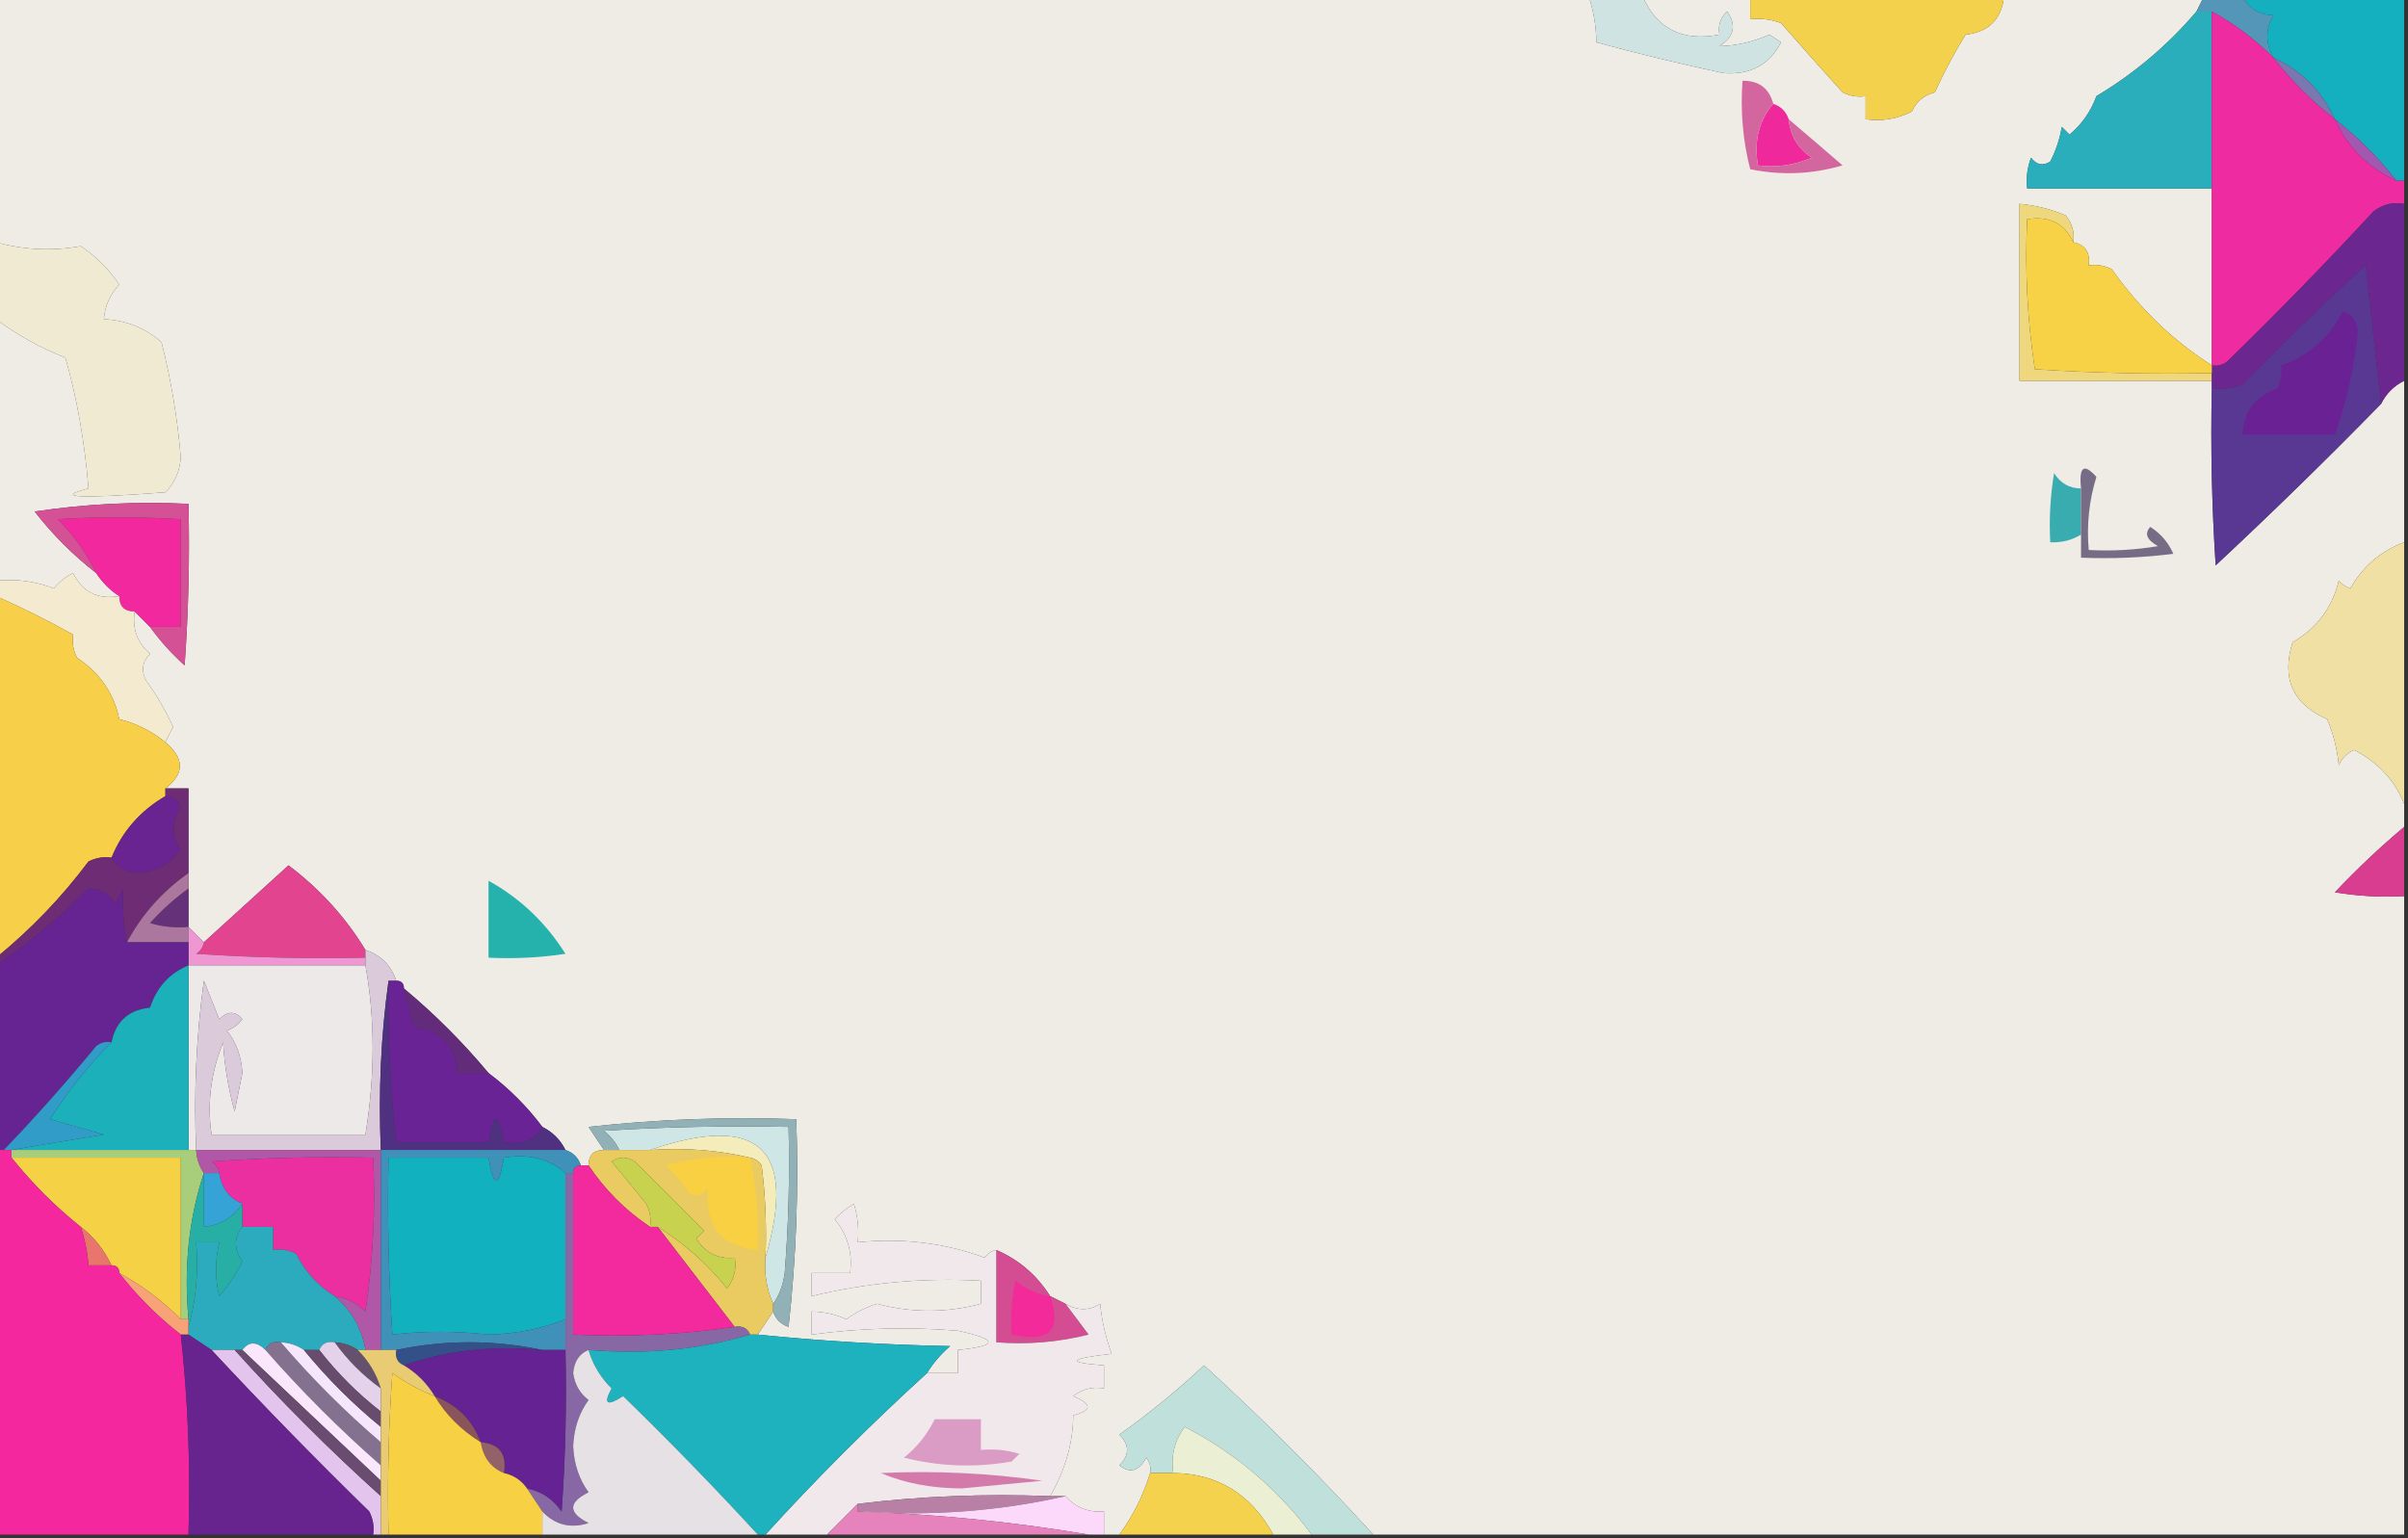 <?xml version="1.0" encoding="UTF-8"?>
<!DOCTYPE svg PUBLIC "-//W3C//DTD SVG 1.1//EN" "http://www.w3.org/Graphics/SVG/1.1/DTD/svg11.dtd">
<svg xmlns="http://www.w3.org/2000/svg" version="1.1" width="313px" height="200px" style="shape-rendering:geometricPrecision; text-rendering:geometricPrecision; image-rendering:optimizeQuality; fill-rule:evenodd; clip-rule:evenodd" xmlns:xlink="http://www.w3.org/1999/xlink">
<rect width="100%" height="100%" fill="#333333" stroke="none"/>
<g><path style="opacity:1" fill="#efece5" d="M -0.5,-0.5 C 68.5,-0.5 137.5,-0.5 206.5,-0.5C 207.15,1.435 207.483,3.435 207.5,5.5C 212.907,6.97 218.407,8.303 224,9.5C 227.482,9.774 229.982,8.441 231.5,5.5C 231,5.167 230.5,4.833 230,4.5C 227.842,5.451 225.675,5.951 223.5,6C 225.421,4.759 225.754,3.259 224.5,1.5C 223.614,2.325 223.281,3.325 223.5,4.5C 218.686,5.427 215.352,3.76 213.5,-0.5C 218.167,-0.5 222.833,-0.5 227.5,-0.5C 227.5,0.5 227.5,1.5 227.5,2.5C 228.873,2.343 230.207,2.51 231.5,3C 234.122,5.992 236.789,8.992 239.5,12C 240.448,12.483 241.448,12.649 242.5,12.5C 242.5,13.5 242.5,14.5 242.5,15.5C 244.604,15.799 246.604,15.466 248.5,14.5C 249.09,13.201 250.09,12.368 251.5,12C 252.714,9.326 254.047,6.826 255.5,4.5C 258.5,4.167 260.167,2.5 260.5,-0.5C 269.167,-0.5 277.833,-0.5 286.5,-0.5C 286.167,0.167 285.833,0.833 285.5,1.5C 281.795,5.861 277.461,9.527 272.5,12.5C 271.784,14.482 270.617,16.149 269,17.5C 268.667,17.167 268.333,16.833 268,16.5C 267.727,18.101 267.227,19.601 266.5,21C 265.551,21.617 264.718,21.451 264,20.5C 263.51,21.793 263.343,23.127 263.5,24.5C 271.5,24.5 279.5,24.5 287.5,24.5C 287.5,32.167 287.5,39.833 287.5,47.5C 282.439,44.276 278.106,40.109 274.5,35C 273.552,34.517 272.552,34.35 271.5,34.5C 271.715,32.821 271.048,31.821 269.5,31.5C 269.67,30.178 269.337,29.011 268.5,28C 266.564,27.187 264.564,26.687 262.5,26.5C 262.5,34.167 262.5,41.833 262.5,49.5C 270.833,49.5 279.167,49.5 287.5,49.5C 287.5,49.833 287.5,50.167 287.5,50.5C 287.334,58.174 287.5,65.841 288,73.5C 295.42,66.578 302.587,59.578 309.5,52.5C 310.167,51.167 311.167,50.167 312.5,49.5C 312.5,56.5 312.5,63.5 312.5,70.5C 309.458,71.642 307.125,73.642 305.5,76.5C 304.914,76.291 304.414,75.957 304,75.5C 303.156,79.013 301.156,81.68 298,83.5C 296.521,88.207 298.021,91.54 302.5,93.5C 303.308,95.423 303.808,97.423 304,99.5C 304.388,98.572 305.055,97.905 306,97.5C 309.112,99.107 311.279,101.44 312.5,104.5C 312.5,105.5 312.5,106.5 312.5,107.5C 309.369,110.129 306.369,112.962 303.5,116C 306.482,116.498 309.482,116.665 312.5,116.5C 312.5,144.167 312.5,171.833 312.5,199.5C 267.833,199.5 223.167,199.5 178.5,199.5C 171.521,191.854 164.188,184.521 156.5,177.5C 153.041,180.748 149.374,183.748 145.5,186.5C 146.833,187.833 146.833,189.167 145.5,190.5C 146.868,191.594 148.035,191.26 149,189.5C 149.464,190.094 149.631,190.761 149.5,191.5C 148.618,194.385 147.284,197.052 145.5,199.5C 144.833,199.5 144.167,199.5 143.5,199.5C 143.5,198.5 143.5,197.5 143.5,196.5C 141.446,196.635 139.779,195.968 138.5,194.5C 137.833,194.5 137.167,194.5 136.5,194.5C 138.482,191.081 139.482,187.581 139.5,184C 141.991,183.374 141.991,182.541 139.5,181.5C 140.689,180.571 142.022,180.238 143.5,180.5C 143.5,179.5 143.5,178.5 143.5,177.5C 138.532,177.134 138.866,176.634 144.5,176C 143.736,173.931 143.236,171.764 143,169.5C 141.586,170.413 140.086,170.413 138.5,169.5C 137.833,169.167 137.167,168.833 136.5,168.5C 134.761,165.757 132.427,163.757 129.5,162.5C 128.883,162.611 128.383,162.944 128,163.5C 122.803,161.58 117.303,160.913 111.5,161.5C 111.66,159.801 111.494,158.134 111,156.5C 110.075,157.047 109.242,157.713 108.5,158.5C 110.173,160.523 110.84,162.856 110.5,165.5C 108.833,165.5 107.167,165.5 105.5,165.5C 105.5,166.5 105.5,167.5 105.5,168.5C 112.702,166.757 120.035,166.091 127.5,166.5C 127.5,167.5 127.5,168.5 127.5,169.5C 122.999,170.691 118.499,170.691 114,169.5C 112.553,169.945 111.22,170.612 110,171.5C 108.56,170.852 107.06,170.519 105.5,170.5C 105.5,171.5 105.5,172.5 105.5,173.5C 111.816,172.642 118.15,172.476 124.5,173C 129.797,174.134 129.797,174.968 124.5,175.5C 124.5,176.5 124.5,177.5 124.5,178.5C 123.167,178.5 121.833,178.5 120.5,178.5C 121.29,177.206 122.29,176.039 123.5,175C 114.99,174.829 106.657,174.329 98.5,173.5C 99.167,172.5 99.833,171.5 100.5,170.5C 100.811,171.478 101.478,172.145 102.5,172.5C 103.498,163.525 103.832,154.525 103.5,145.5C 94.475,145.168 85.475,145.502 76.5,146.5C 77.192,147.518 77.859,148.518 78.5,149.5C 77.167,149.5 76.5,150.167 76.5,151.5C 76.167,151.5 75.833,151.5 75.5,151.5C 75.167,150.5 74.5,149.833 73.5,149.5C 72.833,148.167 71.833,147.167 70.5,146.5C 68.5,143.833 66.167,141.5 63.5,139.5C 60.167,135.5 56.5,131.833 52.5,128.5C 52.5,127.833 52.167,127.5 51.5,127.5C 50.833,125.5 49.5,124.167 47.5,123.5C 44.921,119.25 41.588,115.583 37.5,112.5C 33.807,115.863 30.14,119.196 26.5,122.5C 25.833,121.833 25.167,121.167 24.5,120.5C 24.5,118.833 24.5,117.167 24.5,115.5C 24.5,114.833 24.5,114.167 24.5,113.5C 24.5,109.833 24.5,106.167 24.5,102.5C 23.5,102.5 22.5,102.5 21.5,102.5C 24.003,100.61 24.003,98.61 21.5,96.5C 21.804,95.85 22.137,95.183 22.5,94.5C 21.533,92.37 20.366,90.37 19,88.5C 18.316,87.216 18.483,86.049 19.5,85C 17.845,83.556 17.178,81.722 17.5,79.5C 18.167,80.167 18.833,80.833 19.5,81.5C 20.793,83.296 22.293,84.963 24,86.5C 24.5,79.508 24.666,72.508 24.5,65.5C 17.8,65.17 11.133,65.503 4.5,66.5C 6.854,69.521 9.521,72.188 12.5,74.5C 13.306,75.728 14.306,76.728 15.5,77.5C 12.722,77.978 10.722,76.978 9.5,74.5C 8.522,74.977 7.689,75.643 7,76.5C 4.619,75.565 2.119,75.232 -0.5,75.5C -0.5,64.167 -0.5,52.833 -0.5,41.5C 2.234,43.55 5.234,45.216 8.5,46.5C 10.019,51.834 11.019,57.5 11.5,63.5C 6.88,64.694 10.213,64.861 21.5,64C 22.684,62.82 23.351,61.32 23.5,59.5C 23.074,54.42 22.241,49.42 21,44.5C 18.874,42.623 16.374,41.623 13.5,41.5C 13.626,39.8 14.293,38.3 15.5,37C 14.161,34.995 12.495,33.328 10.5,32C 6.818,32.664 3.152,32.497 -0.5,31.5C -0.5,20.833 -0.5,10.167 -0.5,-0.5 Z"/></g>
<g><path style="opacity:1" fill="#5496b8" d="M 286.5,-0.5 C 288.167,-0.5 289.833,-0.5 291.5,-0.5C 292.23,1.045 293.563,1.878 295.5,2C 294.464,3.776 294.464,5.609 295.5,7.5C 293.098,5.091 290.431,3.091 287.5,1.5C 286.833,1.5 286.167,1.5 285.5,1.5C 285.833,0.833 286.167,0.167 286.5,-0.5 Z"/></g>
<g><path style="opacity:1" fill="#15b0bf" d="M 291.5,-0.5 C 298.5,-0.5 305.5,-0.5 312.5,-0.5C 312.5,7.5 312.5,15.5 312.5,23.5C 312.167,23.5 311.833,23.5 311.5,23.5C 309.118,20.452 306.452,17.785 303.5,15.5C 301.812,11.812 299.145,9.145 295.5,7.5C 294.464,5.609 294.464,3.776 295.5,2C 293.563,1.878 292.23,1.045 291.5,-0.5 Z"/></g>
<g><path style="opacity:1" fill="#cfe3e2" d="M 206.5,-0.5 C 208.833,-0.5 211.167,-0.5 213.5,-0.5C 215.352,3.76 218.686,5.427 223.5,4.5C 223.281,3.325 223.614,2.325 224.5,1.5C 225.754,3.259 225.421,4.759 223.5,6C 225.675,5.951 227.842,5.451 230,4.5C 230.5,4.833 231,5.167 231.5,5.5C 229.982,8.441 227.482,9.774 224,9.5C 218.407,8.303 212.907,6.97 207.5,5.5C 207.483,3.435 207.15,1.435 206.5,-0.5 Z"/></g>
<g><path style="opacity:1" fill="#f4d14c" d="M 227.5,-0.5 C 238.5,-0.5 249.5,-0.5 260.5,-0.5C 260.167,2.5 258.5,4.167 255.5,4.5C 254.047,6.826 252.714,9.326 251.5,12C 250.09,12.368 249.09,13.201 248.5,14.5C 246.604,15.466 244.604,15.799 242.5,15.5C 242.5,14.5 242.5,13.5 242.5,12.5C 241.448,12.649 240.448,12.483 239.5,12C 236.789,8.992 234.122,5.992 231.5,3C 230.207,2.51 228.873,2.343 227.5,2.5C 227.5,1.5 227.5,0.5 227.5,-0.5 Z"/></g>
<g><path style="opacity:1" fill="#7a77b1" d="M 295.5,7.5 C 299.145,9.145 301.812,11.812 303.5,15.5C 300.575,13.242 297.909,10.575 295.5,7.5 Z"/></g>
<g><path style="opacity:1" fill="#2baebc" d="M 285.5,1.5 C 286.167,1.5 286.833,1.5 287.5,1.5C 287.5,9.167 287.5,16.833 287.5,24.5C 279.5,24.5 271.5,24.5 263.5,24.5C 263.343,23.127 263.51,21.793 264,20.5C 264.718,21.451 265.551,21.617 266.5,21C 267.227,19.601 267.727,18.101 268,16.5C 268.333,16.833 268.667,17.167 269,17.5C 270.617,16.149 271.784,14.482 272.5,12.5C 277.461,9.527 281.795,5.861 285.5,1.5 Z"/></g>
<g><path style="opacity:1" fill="#a258b1" d="M 303.5,15.5 C 306.452,17.785 309.118,20.452 311.5,23.5C 307.789,21.789 305.122,19.122 303.5,15.5 Z"/></g>
<g><path style="opacity:1" fill="#ef289b" d="M 230.5,13.5 C 231.5,13.833 232.167,14.5 232.5,15.5C 232.703,17.638 233.703,19.305 235.5,20.5C 233.257,21.474 230.924,21.808 228.5,21.5C 227.964,18.302 228.631,15.635 230.5,13.5 Z"/></g>
<g><path style="opacity:1" fill="#d3669f" d="M 230.5,13.5 C 228.631,15.635 227.964,18.302 228.5,21.5C 230.924,21.808 233.257,21.474 235.5,20.5C 233.703,19.305 232.703,17.638 232.5,15.5C 234.769,17.425 237.103,19.425 239.5,21.5C 235.541,22.66 231.541,22.826 227.5,22C 226.54,18.27 226.207,14.437 226.5,10.5C 228.619,10.468 229.952,11.468 230.5,13.5 Z"/></g>
<g><path style="opacity:1" fill="#ee2ba1" d="M 287.5,1.5 C 290.431,3.091 293.098,5.091 295.5,7.5C 297.909,10.575 300.575,13.242 303.5,15.5C 305.122,19.122 307.789,21.789 311.5,23.5C 311.833,23.5 312.167,23.5 312.5,23.5C 312.5,24.5 312.5,25.5 312.5,26.5C 311.022,26.238 309.689,26.571 308.5,27.5C 302.403,34.099 296.07,40.599 289.5,47C 288.906,47.464 288.239,47.631 287.5,47.5C 287.5,39.833 287.5,32.167 287.5,24.5C 287.5,16.833 287.5,9.167 287.5,1.5 Z"/></g>
<g><path style="opacity:1" fill="#efd77e" d="M 269.5,31.5 C 268.358,29.028 266.358,28.028 263.5,28.5C 263.189,35.09 263.522,41.59 264.5,48C 272.159,48.5 279.826,48.666 287.5,48.5C 287.5,48.833 287.5,49.167 287.5,49.5C 279.167,49.5 270.833,49.5 262.5,49.5C 262.5,41.833 262.5,34.167 262.5,26.5C 264.564,26.687 266.564,27.187 268.5,28C 269.337,29.011 269.67,30.178 269.5,31.5 Z"/></g>
<g><path style="opacity:1" fill="#6b268f" d="M 312.5,26.5 C 312.5,34.167 312.5,41.833 312.5,49.5C 311.167,50.167 310.167,51.167 309.5,52.5C 308.833,46.654 308.167,40.654 307.5,34.5C 302.041,39.458 296.708,44.624 291.5,50C 290.207,50.49 288.873,50.657 287.5,50.5C 287.5,50.167 287.5,49.833 287.5,49.5C 287.5,49.167 287.5,48.833 287.5,48.5C 287.5,48.167 287.5,47.833 287.5,47.5C 288.239,47.631 288.906,47.464 289.5,47C 296.07,40.599 302.403,34.099 308.5,27.5C 309.689,26.571 311.022,26.238 312.5,26.5 Z"/></g>
<g><path style="opacity:1" fill="#f8d246" d="M 269.5,31.5 C 271.048,31.821 271.715,32.821 271.5,34.5C 272.552,34.35 273.552,34.517 274.5,35C 278.106,40.109 282.439,44.276 287.5,47.5C 287.5,47.833 287.5,48.167 287.5,48.5C 279.826,48.666 272.159,48.5 264.5,48C 263.522,41.59 263.189,35.09 263.5,28.5C 266.358,28.028 268.358,29.028 269.5,31.5 Z"/></g>
<g><path style="opacity:1" fill="#f1ead3" d="M -0.5,31.5 C 3.152,32.497 6.818,32.664 10.5,32C 12.495,33.328 14.161,34.995 15.5,37C 14.293,38.3 13.626,39.8 13.5,41.5C 16.374,41.623 18.874,42.623 21,44.5C 22.241,49.42 23.074,54.42 23.5,59.5C 23.351,61.32 22.684,62.82 21.5,64C 10.213,64.861 6.88,64.694 11.5,63.5C 11.019,57.5 10.019,51.834 8.5,46.5C 5.234,45.216 2.234,43.55 -0.5,41.5C -0.5,38.167 -0.5,34.833 -0.5,31.5 Z"/></g>
<g><path style="opacity:1" fill="#593894" d="M 309.5,52.5 C 302.587,59.578 295.42,66.578 288,73.5C 287.5,65.841 287.334,58.174 287.5,50.5C 288.873,50.657 290.207,50.49 291.5,50C 296.708,44.624 302.041,39.458 307.5,34.5C 308.167,40.654 308.833,46.654 309.5,52.5 Z"/></g>
<g><path style="opacity:1" fill="#692194" d="M 304.5,40.5 C 305.649,40.791 306.316,41.624 306.5,43C 306.04,47.668 305.04,52.168 303.5,56.5C 299.5,56.5 295.5,56.5 291.5,56.5C 291.626,53.532 293.126,51.532 296,50.5C 296.483,49.552 296.649,48.552 296.5,47.5C 300.07,46.267 302.737,43.934 304.5,40.5 Z"/></g>
<g><path style="opacity:1" fill="#39acb0" d="M 270.5,63.5 C 270.5,65.5 270.5,67.5 270.5,69.5C 269.292,70.234 267.959,70.567 266.5,70.5C 266.335,67.482 266.502,64.482 267,61.5C 267.816,62.823 268.983,63.489 270.5,63.5 Z"/></g>
<g><path style="opacity:1" fill="#776c86" d="M 270.5,69.5 C 270.5,67.5 270.5,65.5 270.5,63.5C 270.202,60.664 270.869,60.164 272.5,62C 271.549,65.057 271.216,68.223 271.5,71.5C 274.518,71.665 277.518,71.498 280.5,71C 279.04,70.189 278.707,69.355 279.5,68.5C 280.845,69.347 281.845,70.513 282.5,72C 278.514,72.499 274.514,72.665 270.5,72.5C 270.5,71.5 270.5,70.5 270.5,69.5 Z"/></g>
<g><path style="opacity:1" fill="#f2289e" d="M 19.5,81.5 C 18.833,80.833 18.167,80.167 17.5,79.5C 16.167,79.5 15.5,78.833 15.5,77.5C 14.306,76.728 13.306,75.728 12.5,74.5C 11.272,71.925 9.605,69.592 7.5,67.5C 12.752,67.182 18.085,67.182 23.5,67.5C 23.5,72.167 23.5,76.833 23.5,81.5C 22.167,81.5 20.833,81.5 19.5,81.5 Z"/></g>
<g><path style="opacity:1" fill="#d45195" d="M 19.5,81.5 C 20.833,81.5 22.167,81.5 23.5,81.5C 23.5,76.833 23.5,72.167 23.5,67.5C 18.085,67.182 12.752,67.182 7.5,67.5C 9.605,69.592 11.272,71.925 12.5,74.5C 9.521,72.188 6.854,69.521 4.5,66.5C 11.133,65.503 17.8,65.17 24.5,65.5C 24.666,72.508 24.5,79.508 24,86.5C 22.293,84.963 20.793,83.296 19.5,81.5 Z"/></g>
<g><path style="opacity:1" fill="#f0e0a3" d="M 312.5,70.5 C 312.5,81.833 312.5,93.167 312.5,104.5C 311.279,101.44 309.112,99.107 306,97.5C 305.055,97.905 304.388,98.572 304,99.5C 303.808,97.423 303.308,95.423 302.5,93.5C 298.021,91.54 296.521,88.207 298,83.5C 301.156,81.68 303.156,79.013 304,75.5C 304.414,75.957 304.914,76.291 305.5,76.5C 307.125,73.642 309.458,71.642 312.5,70.5 Z"/></g>
<g><path style="opacity:1" fill="#f3ead0" d="M 15.5,77.5 C 15.5,78.833 16.167,79.5 17.5,79.5C 17.178,81.722 17.845,83.556 19.5,85C 18.483,86.049 18.316,87.216 19,88.5C 20.366,90.37 21.533,92.37 22.5,94.5C 22.137,95.183 21.804,95.85 21.5,96.5C 19.715,95.044 17.715,94.044 15.5,93.5C 14.839,90.187 13.006,87.52 10,85.5C 9.517,84.552 9.351,83.552 9.5,82.5C 6.315,80.722 2.982,79.056 -0.5,77.5C -0.5,76.833 -0.5,76.167 -0.5,75.5C 2.119,75.232 4.619,75.565 7,76.5C 7.689,75.643 8.522,74.977 9.5,74.5C 10.722,76.978 12.722,77.978 15.5,77.5 Z"/></g>
<g><path style="opacity:1" fill="#f7cf48" d="M -0.5,77.5 C 2.982,79.056 6.315,80.722 9.5,82.5C 9.351,83.552 9.517,84.552 10,85.5C 13.006,87.52 14.839,90.187 15.5,93.5C 17.715,94.044 19.715,95.044 21.5,96.5C 24.003,98.61 24.003,100.61 21.5,102.5C 21.5,102.833 21.5,103.167 21.5,103.5C 18.224,105.415 15.89,108.082 14.5,111.5C 13.448,111.351 12.448,111.517 11.5,112C 8.025,116.642 4.025,120.809 -0.5,124.5C -0.5,108.833 -0.5,93.167 -0.5,77.5 Z"/></g>
<g><path style="opacity:1" fill="#6a2492" d="M 21.5,103.5 C 22.497,103.47 23.164,103.97 23.5,105C 22.264,106.856 22.264,108.689 23.5,110.5C 22.134,112.322 20.3,113.322 18,113.5C 16.319,113.392 15.152,112.725 14.5,111.5C 15.89,108.082 18.224,105.415 21.5,103.5 Z"/></g>
<g><path style="opacity:1" fill="#6e2c74" d="M 21.5,103.5 C 21.5,103.167 21.5,102.833 21.5,102.5C 22.5,102.5 23.5,102.5 24.5,102.5C 24.5,106.167 24.5,109.833 24.5,113.5C 21.097,115.9 18.43,118.9 16.5,122.5C 16.062,120.362 15.895,118.028 16,115.5C 15.667,116.167 15.333,116.833 15,117.5C 14.196,116.196 13.029,115.529 11.5,115.5C 7.83,119.165 3.83,122.499 -0.5,125.5C -0.5,125.167 -0.5,124.833 -0.5,124.5C 4.025,120.809 8.025,116.642 11.5,112C 12.448,111.517 13.448,111.351 14.5,111.5C 15.152,112.725 16.319,113.392 18,113.5C 20.3,113.322 22.134,112.322 23.5,110.5C 22.264,108.689 22.264,106.856 23.5,105C 23.164,103.97 22.497,103.47 21.5,103.5 Z"/></g>
<g><path style="opacity:1" fill="#d93d8f" d="M 312.5,107.5 C 312.5,110.5 312.5,113.5 312.5,116.5C 309.482,116.665 306.482,116.498 303.5,116C 306.369,112.962 309.369,110.129 312.5,107.5 Z"/></g>
<g><path style="opacity:1" fill="#653178" d="M 24.5,115.5 C 24.5,117.167 24.5,118.833 24.5,120.5C 22.801,120.66 21.134,120.494 19.5,120C 21.038,118.293 22.704,116.793 24.5,115.5 Z"/></g>
<g><path style="opacity:1" fill="#ac779f" d="M 24.5,113.5 C 24.5,114.167 24.5,114.833 24.5,115.5C 22.704,116.793 21.038,118.293 19.5,120C 21.134,120.494 22.801,120.66 24.5,120.5C 24.5,121.167 24.5,121.833 24.5,122.5C 21.833,122.5 19.167,122.5 16.5,122.5C 18.43,118.9 21.097,115.9 24.5,113.5 Z"/></g>
<g><path style="opacity:1" fill="#e2448f" d="M 47.5,123.5 C 47.5,123.833 47.5,124.167 47.5,124.5C 40.159,124.666 32.826,124.5 25.5,124C 26.056,123.617 26.389,123.117 26.5,122.5C 30.14,119.196 33.807,115.863 37.5,112.5C 41.588,115.583 44.921,119.25 47.5,123.5 Z"/></g>
<g><path style="opacity:1" fill="#26b2ac" d="M 63.5,114.5 C 67.601,116.765 70.934,119.932 73.5,124C 70.183,124.498 66.85,124.665 63.5,124.5C 63.5,121.167 63.5,117.833 63.5,114.5 Z"/></g>
<g><path style="opacity:1" fill="#ee97d2" d="M 24.5,120.5 C 25.167,121.167 25.833,121.833 26.5,122.5C 26.389,123.117 26.056,123.617 25.5,124C 32.826,124.5 40.159,124.666 47.5,124.5C 47.5,124.833 47.5,125.167 47.5,125.5C 39.833,125.5 32.167,125.5 24.5,125.5C 24.5,124.5 24.5,123.5 24.5,122.5C 24.5,121.833 24.5,121.167 24.5,120.5 Z"/></g>
<g><path style="opacity:1" fill="#ece9e8" d="M 24.5,125.5 C 32.167,125.5 39.833,125.5 47.5,125.5C 48.757,132.428 48.757,139.761 47.5,147.5C 40.822,147.494 34.155,147.494 27.5,147.5C 26.905,143.48 27.405,139.48 29,135.5C 29.179,138.553 29.679,141.553 30.5,144.5C 30.833,142.833 31.167,141.167 31.5,139.5C 31.387,137.359 30.72,135.525 29.5,134C 30.308,133.692 30.975,133.192 31.5,132.5C 30.609,131.41 29.609,131.41 28.5,132.5C 27.833,130.833 27.167,129.167 26.5,127.5C 25.503,134.803 25.169,142.137 25.5,149.5C 25.167,149.5 24.833,149.5 24.5,149.5C 24.5,141.5 24.5,133.5 24.5,125.5 Z"/></g>
<g><path style="opacity:1" fill="#662493" d="M 16.5,122.5 C 19.167,122.5 21.833,122.5 24.5,122.5C 24.5,123.5 24.5,124.5 24.5,125.5C 22.032,126.52 20.365,128.354 19.5,131C 16.713,131.288 15.047,132.788 14.5,135.5C 13.761,135.369 13.094,135.536 12.5,136C 8.612,140.714 4.612,145.214 0.5,149.5C 0.167,149.5 -0.167,149.5 -0.5,149.5C -0.5,141.5 -0.5,133.5 -0.5,125.5C 3.83,122.499 7.83,119.165 11.5,115.5C 13.029,115.529 14.196,116.196 15,117.5C 15.333,116.833 15.667,116.167 16,115.5C 15.895,118.028 16.062,120.362 16.5,122.5 Z"/></g>
<g><path style="opacity:1" fill="#622c7a" d="M 52.5,128.5 C 56.5,131.833 60.167,135.5 63.5,139.5C 62.167,139.5 60.833,139.5 59.5,139.5C 59.269,136.1 57.436,134.1 54,133.5C 53.392,131.846 52.892,130.179 52.5,128.5 Z"/></g>
<g><path style="opacity:1" fill="#1cb0ba" d="M 24.5,125.5 C 24.5,133.5 24.5,141.5 24.5,149.5C 16.833,149.5 9.167,149.5 1.5,149.5C 5.353,148.834 9.353,148.167 13.5,147.5C 11.167,146.833 8.833,146.167 6.5,145.5C 8.81,141.859 11.477,138.526 14.5,135.5C 15.047,132.788 16.713,131.288 19.5,131C 20.365,128.354 22.032,126.52 24.5,125.5 Z"/></g>
<g><path style="opacity:1" fill="#dacada" d="M 47.5,123.5 C 49.5,124.167 50.833,125.5 51.5,127.5C 51.167,127.5 50.833,127.5 50.5,127.5C 49.508,134.648 49.175,141.981 49.5,149.5C 41.5,149.5 33.5,149.5 25.5,149.5C 25.169,142.137 25.503,134.803 26.5,127.5C 27.167,129.167 27.833,130.833 28.5,132.5C 29.609,131.41 30.609,131.41 31.5,132.5C 30.975,133.192 30.308,133.692 29.5,134C 30.72,135.525 31.387,137.359 31.5,139.5C 31.167,141.167 30.833,142.833 30.5,144.5C 29.679,141.553 29.179,138.553 29,135.5C 27.405,139.48 26.905,143.48 27.5,147.5C 34.155,147.494 40.822,147.494 47.5,147.5C 48.757,139.761 48.757,132.428 47.5,125.5C 47.5,125.167 47.5,124.833 47.5,124.5C 47.5,124.167 47.5,123.833 47.5,123.5 Z"/></g>
<g><path style="opacity:1" fill="#692395" d="M 50.5,127.5 C 50.833,127.5 51.167,127.5 51.5,127.5C 52.167,127.5 52.5,127.833 52.5,128.5C 52.892,130.179 53.392,131.846 54,133.5C 57.436,134.1 59.269,136.1 59.5,139.5C 60.833,139.5 62.167,139.5 63.5,139.5C 66.167,141.5 68.5,143.833 70.5,146.5C 69.448,148.256 67.781,148.923 65.5,148.5C 64.833,144.5 64.167,144.5 63.5,148.5C 59.5,148.5 55.5,148.5 51.5,148.5C 50.71,141.529 50.377,134.529 50.5,127.5 Z"/></g>
<g><path style="opacity:1" fill="#309cc7" d="M 14.5,135.5 C 11.477,138.526 8.81,141.859 6.5,145.5C 8.833,146.167 11.167,146.833 13.5,147.5C 9.353,148.167 5.353,148.834 1.5,149.5C 1.167,149.5 0.833,149.5 0.5,149.5C 4.612,145.214 8.612,140.714 12.5,136C 13.094,135.536 13.761,135.369 14.5,135.5 Z"/></g>
<g><path style="opacity:1" fill="#503080" d="M 50.5,127.5 C 50.377,134.529 50.71,141.529 51.5,148.5C 55.5,148.5 59.5,148.5 63.5,148.5C 64.167,144.5 64.833,144.5 65.5,148.5C 67.781,148.923 69.448,148.256 70.5,146.5C 71.833,147.167 72.833,148.167 73.5,149.5C 65.5,149.5 57.5,149.5 49.5,149.5C 49.175,141.981 49.508,134.648 50.5,127.5 Z"/></g>
<g><path style="opacity:1" fill="#f4edbb" d="M 84.5,149.5 C 98.647,144.65 103.647,149.317 99.5,163.5C 99.665,159.486 99.499,155.486 99,151.5C 98.617,150.944 98.117,150.611 97.5,150.5C 93.366,149.515 89.032,149.182 84.5,149.5 Z"/></g>
<g><path style="opacity:1" fill="#a9ce7b" d="M 1.5,150.5 C 1.5,150.167 1.5,149.833 1.5,149.5C 9.167,149.5 16.833,149.5 24.5,149.5C 24.833,149.5 25.167,149.5 25.5,149.5C 25.557,150.609 25.89,151.609 26.5,152.5C 24.544,158.412 23.877,164.745 24.5,171.5C 24.167,171.5 23.833,171.5 23.5,171.5C 23.5,164.5 23.5,157.5 23.5,150.5C 16.167,150.5 8.833,150.5 1.5,150.5 Z"/></g>
<g><path style="opacity:1" fill="#cfe6e6" d="M 100.5,169.5 C 99.659,167.621 99.325,165.621 99.5,163.5C 103.647,149.317 98.647,144.65 84.5,149.5C 83.167,149.5 81.833,149.5 80.5,149.5C 80.047,148.542 79.38,147.708 78.5,147C 86.493,146.5 94.493,146.334 102.5,146.5C 102.666,152.842 102.5,159.175 102,165.5C 101.79,167.058 101.29,168.391 100.5,169.5 Z"/></g>
<g><path style="opacity:1" fill="#e9cb62" d="M 78.5,149.5 C 79.167,149.5 79.833,149.5 80.5,149.5C 81.833,149.5 83.167,149.5 84.5,149.5C 89.032,149.182 93.366,149.515 97.5,150.5C 98.117,150.611 98.617,150.944 99,151.5C 99.499,155.486 99.665,159.486 99.5,163.5C 99.325,165.621 99.659,167.621 100.5,169.5C 100.5,169.833 100.5,170.167 100.5,170.5C 99.833,171.5 99.167,172.5 98.5,173.5C 98.167,173.5 97.833,173.5 97.5,173.5C 97.158,172.662 96.492,172.328 95.5,172.5C 92.191,168.185 88.857,163.852 85.5,159.5C 88.913,161.61 91.913,164.277 94.5,167.5C 95.429,166.311 95.762,164.978 95.5,163.5C 93.319,163.716 91.653,162.883 90.5,161C 90.833,160.667 91.167,160.333 91.5,160C 88.483,156.914 85.483,153.914 82.5,151C 81.5,150.333 80.5,150.333 79.5,151C 80.999,152.797 82.499,154.631 84,156.5C 84.483,157.448 84.65,158.448 84.5,159.5C 81.294,157.353 78.627,154.686 76.5,151.5C 76.5,150.167 77.167,149.5 78.5,149.5 Z"/></g>
<g><path style="opacity:1" fill="#f9d042" d="M 97.5,150.5 C 98.36,154.434 98.693,158.434 98.5,162.5C 93.768,162.076 91.601,159.41 92,154.5C 91.282,155.451 90.449,155.617 89.5,155C 88.687,153.686 87.687,152.519 86.5,151.5C 90.107,150.511 93.774,150.177 97.5,150.5 Z"/></g>
<g><path style="opacity:1" fill="#92b1b7" d="M 100.5,170.5 C 100.5,170.167 100.5,169.833 100.5,169.5C 101.29,168.391 101.79,167.058 102,165.5C 102.5,159.175 102.666,152.842 102.5,146.5C 94.493,146.334 86.493,146.5 78.5,147C 79.38,147.708 80.047,148.542 80.5,149.5C 79.833,149.5 79.167,149.5 78.5,149.5C 77.859,148.518 77.192,147.518 76.5,146.5C 85.475,145.502 94.475,145.168 103.5,145.5C 103.832,154.525 103.498,163.525 102.5,172.5C 101.478,172.145 100.811,171.478 100.5,170.5 Z"/></g>
<g><path style="opacity:1" fill="#eb2fa0" d="M 43.5,168.5 C 41.33,167.162 39.663,165.328 38.5,163C 37.552,162.517 36.552,162.351 35.5,162.5C 35.5,161.5 35.5,160.5 35.5,159.5C 34.167,159.5 32.833,159.5 31.5,159.5C 31.5,158.5 31.5,157.5 31.5,156.5C 29.771,155.764 28.771,154.43 28.5,152.5C 28.389,151.883 28.056,151.383 27.5,151C 34.492,150.5 41.492,150.334 48.5,150.5C 48.83,157.2 48.497,163.866 47.5,170.5C 46.378,169.37 45.044,168.703 43.5,168.5 Z"/></g>
<g><path style="opacity:1" fill="#f5d245" d="M 1.5,150.5 C 8.833,150.5 16.167,150.5 23.5,150.5C 23.5,157.5 23.5,164.5 23.5,171.5C 21.098,169.091 18.431,167.091 15.5,165.5C 15.5,164.833 15.167,164.5 14.5,164.5C 13.513,162.449 12.18,160.782 10.5,159.5C 7.215,156.882 4.215,153.882 1.5,150.5 Z"/></g>
<g><path style="opacity:1" fill="#36a3d6" d="M 26.5,152.5 C 27.167,152.5 27.833,152.5 28.5,152.5C 28.771,154.43 29.771,155.764 31.5,156.5C 30.33,158.279 28.664,159.279 26.5,159.5C 26.5,157.167 26.5,154.833 26.5,152.5 Z"/></g>
<g><path style="opacity:1" fill="#c9d24f" d="M 85.5,159.5 C 85.167,159.5 84.833,159.5 84.5,159.5C 84.65,158.448 84.483,157.448 84,156.5C 82.499,154.631 80.999,152.797 79.5,151C 80.5,150.333 81.5,150.333 82.5,151C 85.483,153.914 88.483,156.914 91.5,160C 91.167,160.333 90.833,160.667 90.5,161C 91.653,162.883 93.319,163.716 95.5,163.5C 95.762,164.978 95.429,166.311 94.5,167.5C 91.913,164.277 88.913,161.61 85.5,159.5 Z"/></g>
<g><path style="opacity:1" fill="#27afa5" d="M 26.5,152.5 C 26.5,154.833 26.5,157.167 26.5,159.5C 28.664,159.279 30.33,158.279 31.5,156.5C 31.5,157.5 31.5,158.5 31.5,159.5C 30.392,160.823 30.392,162.323 31.5,164C 30.711,165.626 29.711,167.126 28.5,168.5C 27.943,166.282 27.943,163.949 28.5,161.5C 27.5,161.5 26.5,161.5 25.5,161.5C 25.815,165.371 25.482,169.038 24.5,172.5C 24.5,172.167 24.5,171.833 24.5,171.5C 23.877,164.745 24.544,158.412 26.5,152.5 Z"/></g>
<g><path style="opacity:1" fill="#e9766c" d="M 10.5,159.5 C 12.18,160.782 13.513,162.449 14.5,164.5C 13.5,164.5 12.5,164.5 11.5,164.5C 11.371,162.784 11.038,161.117 10.5,159.5 Z"/></g>
<g><path style="opacity:1" fill="#8767a4" d="M 73.5,152.5 C 73.833,152.5 74.167,152.5 74.5,152.5C 74.5,159.5 74.5,166.5 74.5,173.5C 81.687,173.825 88.687,173.491 95.5,172.5C 96.492,172.328 97.158,172.662 97.5,173.5C 90.913,175.461 83.913,176.128 76.5,175.5C 75.306,175.97 74.64,176.97 74.5,178.5C 74.709,179.994 75.376,181.161 76.5,182C 75.267,183.698 74.6,185.698 74.5,188C 74.6,190.302 75.267,192.302 76.5,194C 73.833,195.333 73.833,196.667 76.5,198C 74.16,198.748 72.16,198.248 70.5,196.5C 69.833,195.5 69.167,194.5 68.5,193.5C 70.371,193.859 71.871,194.859 73,196.5C 73.5,189.508 73.666,182.508 73.5,175.5C 73.5,174.167 73.5,172.833 73.5,171.5C 73.5,165.167 73.5,158.833 73.5,152.5 Z"/></g>
<g><path style="opacity:1" fill="#f7a277" d="M 15.5,165.5 C 18.431,167.091 21.098,169.091 23.5,171.5C 23.833,171.5 24.167,171.5 24.5,171.5C 24.5,171.833 24.5,172.167 24.5,172.5C 24.5,172.833 24.5,173.167 24.5,173.5C 24.167,173.5 23.833,173.5 23.5,173.5C 20.5,171.167 17.833,168.5 15.5,165.5 Z"/></g>
<g><path style="opacity:1" fill="#2cabbe" d="M 31.5,159.5 C 32.833,159.5 34.167,159.5 35.5,159.5C 35.5,160.5 35.5,161.5 35.5,162.5C 36.552,162.351 37.552,162.517 38.5,163C 39.663,165.328 41.33,167.162 43.5,168.5C 45.705,170.363 47.039,172.697 47.5,175.5C 47.167,175.5 46.833,175.5 46.5,175.5C 45.609,174.89 44.609,174.557 43.5,174.5C 42.508,174.328 41.842,174.662 41.5,175.5C 40.833,175.5 40.167,175.5 39.5,175.5C 38.609,174.89 37.609,174.557 36.5,174.5C 35.508,174.328 34.842,174.662 34.5,175.5C 33.348,174.375 32.348,174.375 31.5,175.5C 31.167,175.5 30.833,175.5 30.5,175.5C 29.5,175.5 28.5,175.5 27.5,175.5C 26.5,174.833 25.5,174.167 24.5,173.5C 24.5,173.167 24.5,172.833 24.5,172.5C 25.482,169.038 25.815,165.371 25.5,161.5C 26.5,161.5 27.5,161.5 28.5,161.5C 27.943,163.949 27.943,166.282 28.5,168.5C 29.711,167.126 30.711,165.626 31.5,164C 30.392,162.323 30.392,160.823 31.5,159.5 Z"/></g>
<g><path style="opacity:1" fill="#b058a7" d="M 25.5,149.5 C 33.5,149.5 41.5,149.5 49.5,149.5C 49.5,158.167 49.5,166.833 49.5,175.5C 48.833,175.5 48.167,175.5 47.5,175.5C 47.039,172.697 45.705,170.363 43.5,168.5C 45.044,168.703 46.378,169.37 47.5,170.5C 48.497,163.866 48.83,157.2 48.5,150.5C 41.492,150.334 34.492,150.5 27.5,151C 28.056,151.383 28.389,151.883 28.5,152.5C 27.833,152.5 27.167,152.5 26.5,152.5C 25.89,151.609 25.557,150.609 25.5,149.5 Z"/></g>
<g><path style="opacity:1" fill="#11b1bf" d="M 73.5,152.5 C 73.5,158.833 73.5,165.167 73.5,171.5C 70.431,172.743 67.098,173.409 63.5,173.5C 59.212,173.023 55.045,173.023 51,173.5C 50.5,165.841 50.334,158.174 50.5,150.5C 54.833,150.5 59.167,150.5 63.5,150.5C 64.167,154.5 64.833,154.5 65.5,150.5C 68.698,149.964 71.365,150.631 73.5,152.5 Z"/></g>
<g><path style="opacity:1" fill="#f22a9d" d="M 75.5,151.5 C 75.833,151.5 76.167,151.5 76.5,151.5C 78.627,154.686 81.294,157.353 84.5,159.5C 84.833,159.5 85.167,159.5 85.5,159.5C 88.857,163.852 92.191,168.185 95.5,172.5C 88.687,173.491 81.687,173.825 74.5,173.5C 74.5,166.5 74.5,159.5 74.5,152.5C 74.5,151.833 74.833,151.5 75.5,151.5 Z"/></g>
<g><path style="opacity:1" fill="#d44c92" d="M 129.5,162.5 C 132.427,163.757 134.761,165.757 136.5,168.5C 137.167,168.833 137.833,169.167 138.5,169.5C 139.476,170.815 140.476,172.148 141.5,173.5C 137.555,174.491 133.555,174.824 129.5,174.5C 129.5,170.5 129.5,166.5 129.5,162.5 Z"/></g>
<g><path style="opacity:1" fill="#f32a99" d="M 136.5,168.5 C 138.081,172.923 136.415,174.59 131.5,173.5C 131.337,171.143 131.503,168.81 132,166.5C 133.33,167.582 134.83,168.249 136.5,168.5 Z"/></g>
<g><path style="opacity:1" fill="#f4279e" d="M -0.5,149.5 C -0.167,149.5 0.167,149.5 0.5,149.5C 0.833,149.5 1.167,149.5 1.5,149.5C 1.5,149.833 1.5,150.167 1.5,150.5C 4.215,153.882 7.215,156.882 10.5,159.5C 11.038,161.117 11.371,162.784 11.5,164.5C 12.5,164.5 13.5,164.5 14.5,164.5C 15.167,164.5 15.5,164.833 15.5,165.5C 17.833,168.5 20.5,171.167 23.5,173.5C 24.442,182.113 24.775,190.779 24.5,199.5C 16.167,199.5 7.833,199.5 -0.5,199.5C -0.5,182.833 -0.5,166.167 -0.5,149.5 Z"/></g>
<g><path style="opacity:1" fill="#3f91b9" d="M 49.5,149.5 C 57.5,149.5 65.5,149.5 73.5,149.5C 74.5,149.833 75.167,150.5 75.5,151.5C 74.833,151.5 74.5,151.833 74.5,152.5C 74.167,152.5 73.833,152.5 73.5,152.5C 71.365,150.631 68.698,149.964 65.5,150.5C 64.833,154.5 64.167,154.5 63.5,150.5C 59.167,150.5 54.833,150.5 50.5,150.5C 50.334,158.174 50.5,165.841 51,173.5C 55.045,173.023 59.212,173.023 63.5,173.5C 67.098,173.409 70.431,172.743 73.5,171.5C 73.5,172.833 73.5,174.167 73.5,175.5C 72.5,175.5 71.5,175.5 70.5,175.5C 64.167,174.167 57.833,174.167 51.5,175.5C 50.833,175.5 50.167,175.5 49.5,175.5C 49.5,166.833 49.5,158.167 49.5,149.5 Z"/></g>
<g><path style="opacity:1" fill="#847190" d="M 36.5,174.5 C 40.5,179.167 44.833,183.5 49.5,187.5C 49.5,188.5 49.5,189.5 49.5,190.5C 44.167,185.833 39.167,180.833 34.5,175.5C 34.842,174.662 35.508,174.328 36.5,174.5 Z"/></g>
<g><path style="opacity:1" fill="#65506d" d="M 43.5,174.5 C 44.609,174.557 45.609,174.89 46.5,175.5C 47.925,176.922 48.925,178.589 49.5,180.5C 47.167,178.833 45.167,176.833 43.5,174.5 Z"/></g>
<g><path style="opacity:1" fill="#345089" d="M 70.5,175.5 C 64.074,174.88 58.074,175.547 52.5,177.5C 51.662,177.158 51.328,176.492 51.5,175.5C 57.833,174.167 64.167,174.167 70.5,175.5 Z"/></g>
<g><path style="opacity:1" fill="#e4d2ea" d="M 43.5,174.5 C 45.167,176.833 47.167,178.833 49.5,180.5C 49.5,181.5 49.5,182.5 49.5,183.5C 46.5,181.167 43.833,178.5 41.5,175.5C 41.842,174.662 42.508,174.328 43.5,174.5 Z"/></g>
<g><path style="opacity:1" fill="#e2c4ec" d="M 27.5,175.5 C 28.5,175.5 29.5,175.5 30.5,175.5C 36.5,182.167 42.833,188.5 49.5,194.5C 49.5,196.167 49.5,197.833 49.5,199.5C 49.167,199.5 48.833,199.5 48.5,199.5C 48.65,198.448 48.483,197.448 48,196.5C 40.964,189.632 34.131,182.632 27.5,175.5 Z"/></g>
<g><path style="opacity:1" fill="#f6e6fc" d="M 36.5,174.5 C 37.609,174.557 38.609,174.89 39.5,175.5C 42.5,179.167 45.833,182.5 49.5,185.5C 49.5,186.167 49.5,186.833 49.5,187.5C 44.833,183.5 40.5,179.167 36.5,174.5 Z"/></g>
<g><path style="opacity:1" fill="#f0e8ea" d="M 129.5,162.5 C 129.5,166.5 129.5,170.5 129.5,174.5C 133.555,174.824 137.555,174.491 141.5,173.5C 140.476,172.148 139.476,170.815 138.5,169.5C 140.086,170.413 141.586,170.413 143,169.5C 143.236,171.764 143.736,173.931 144.5,176C 138.866,176.634 138.532,177.134 143.5,177.5C 143.5,178.5 143.5,179.5 143.5,180.5C 142.022,180.238 140.689,180.571 139.5,181.5C 141.991,182.541 141.991,183.374 139.5,184C 139.482,187.581 138.482,191.081 136.5,194.5C 127.983,194.174 119.65,194.507 111.5,195.5C 110.167,196.833 108.833,198.167 107.5,199.5C 104.833,199.5 102.167,199.5 99.5,199.5C 106.113,192.221 113.113,185.221 120.5,178.5C 121.833,178.5 123.167,178.5 124.5,178.5C 124.5,177.5 124.5,176.5 124.5,175.5C 129.797,174.968 129.797,174.134 124.5,173C 118.15,172.476 111.816,172.642 105.5,173.5C 105.5,172.5 105.5,171.5 105.5,170.5C 107.06,170.519 108.56,170.852 110,171.5C 111.22,170.612 112.553,169.945 114,169.5C 118.499,170.691 122.999,170.691 127.5,169.5C 127.5,168.5 127.5,167.5 127.5,166.5C 120.035,166.091 112.702,166.757 105.5,168.5C 105.5,167.5 105.5,166.5 105.5,165.5C 107.167,165.5 108.833,165.5 110.5,165.5C 110.84,162.856 110.173,160.523 108.5,158.5C 109.242,157.713 110.075,157.047 111,156.5C 111.494,158.134 111.66,159.801 111.5,161.5C 117.303,160.913 122.803,161.58 128,163.5C 128.383,162.944 128.883,162.611 129.5,162.5 Z"/></g>
<g><path style="opacity:1" fill="#674c6d" d="M 39.5,175.5 C 40.167,175.5 40.833,175.5 41.5,175.5C 43.833,178.5 46.5,181.167 49.5,183.5C 49.5,184.167 49.5,184.833 49.5,185.5C 45.833,182.5 42.5,179.167 39.5,175.5 Z"/></g>
<g><path style="opacity:1" fill="#fae7fb" d="M 31.5,175.5 C 32.348,174.375 33.348,174.375 34.5,175.5C 39.167,180.833 44.167,185.833 49.5,190.5C 49.5,191.167 49.5,191.833 49.5,192.5C 43.5,186.833 37.5,181.167 31.5,175.5 Z"/></g>
<g><path style="opacity:1" fill="#8b535a" d="M 56.5,181.5 C 59.438,182.622 61.438,184.622 62.5,187.5C 59.95,185.923 57.95,183.923 56.5,181.5 Z"/></g>
<g><path style="opacity:1" fill="#1eb1be" d="M 97.5,173.5 C 97.833,173.5 98.167,173.5 98.5,173.5C 106.657,174.329 114.99,174.829 123.5,175C 122.29,176.039 121.29,177.206 120.5,178.5C 113.113,185.221 106.113,192.221 99.5,199.5C 99.167,199.5 98.833,199.5 98.5,199.5C 92.87,193.369 87.036,187.369 81,181.5C 78.871,182.863 78.371,182.529 79.5,180.5C 78.048,179.06 77.048,177.394 76.5,175.5C 83.913,176.128 90.913,175.461 97.5,173.5 Z"/></g>
<g><path style="opacity:1" fill="#694c70" d="M 30.5,175.5 C 30.833,175.5 31.167,175.5 31.5,175.5C 37.5,181.167 43.5,186.833 49.5,192.5C 49.5,193.167 49.5,193.833 49.5,194.5C 42.833,188.5 36.5,182.167 30.5,175.5 Z"/></g>
<g><path style="opacity:1" fill="#652292" d="M 70.5,175.5 C 71.5,175.5 72.5,175.5 73.5,175.5C 73.666,182.508 73.5,189.508 73,196.5C 71.871,194.859 70.371,193.859 68.5,193.5C 67.778,192.449 66.778,191.782 65.5,191.5C 65.912,189.027 64.912,187.694 62.5,187.5C 61.438,184.622 59.438,182.622 56.5,181.5C 55.5,179.833 54.167,178.5 52.5,177.5C 58.074,175.547 64.074,174.88 70.5,175.5 Z"/></g>
<g><path style="opacity:1" fill="#e8cb72" d="M 46.5,175.5 C 46.833,175.5 47.167,175.5 47.5,175.5C 48.167,175.5 48.833,175.5 49.5,175.5C 50.167,175.5 50.833,175.5 51.5,175.5C 51.328,176.492 51.662,177.158 52.5,177.5C 54.167,178.5 55.5,179.833 56.5,181.5C 54.574,180.758 52.741,179.758 51,178.5C 50.5,185.492 50.334,192.492 50.5,199.5C 50.167,199.5 49.833,199.5 49.5,199.5C 49.5,197.833 49.5,196.167 49.5,194.5C 49.5,193.833 49.5,193.167 49.5,192.5C 49.5,191.833 49.5,191.167 49.5,190.5C 49.5,189.5 49.5,188.5 49.5,187.5C 49.5,186.833 49.5,186.167 49.5,185.5C 49.5,184.833 49.5,184.167 49.5,183.5C 49.5,182.5 49.5,181.5 49.5,180.5C 48.925,178.589 47.925,176.922 46.5,175.5 Z"/></g>
<g><path style="opacity:1" fill="#926268" d="M 62.5,187.5 C 64.912,187.694 65.912,189.027 65.5,191.5C 63.799,190.789 62.799,189.455 62.5,187.5 Z"/></g>
<g><path style="opacity:1" fill="#da9bc5" d="M 121.5,184.5 C 123.5,184.5 125.5,184.5 127.5,184.5C 127.5,185.833 127.5,187.167 127.5,188.5C 129.199,188.34 130.866,188.506 132.5,189C 132.167,189.333 131.833,189.667 131.5,190C 126.798,190.828 122.131,190.662 117.5,189.5C 119.207,188.127 120.54,186.461 121.5,184.5 Z"/></g>
<g><path style="opacity:1" fill="#c0e0dc" d="M 178.5,199.5 C 175.833,199.5 173.167,199.5 170.5,199.5C 166.049,193.545 160.549,188.879 154,185.5C 152.681,187.25 152.181,189.25 152.5,191.5C 151.5,191.5 150.5,191.5 149.5,191.5C 149.631,190.761 149.464,190.094 149,189.5C 148.035,191.26 146.868,191.594 145.5,190.5C 146.833,189.167 146.833,187.833 145.5,186.5C 149.374,183.748 153.041,180.748 156.5,177.5C 164.188,184.521 171.521,191.854 178.5,199.5 Z"/></g>
<g><path style="opacity:1" fill="#f7d044" d="M 56.5,181.5 C 57.95,183.923 59.95,185.923 62.5,187.5C 62.799,189.455 63.799,190.789 65.5,191.5C 66.778,191.782 67.778,192.449 68.5,193.5C 69.167,194.5 69.833,195.5 70.5,196.5C 70.5,197.5 70.5,198.5 70.5,199.5C 63.833,199.5 57.167,199.5 50.5,199.5C 50.334,192.492 50.5,185.492 51,178.5C 52.741,179.758 54.574,180.758 56.5,181.5 Z"/></g>
<g><path style="opacity:1" fill="#67248f" d="M 23.5,173.5 C 23.833,173.5 24.167,173.5 24.5,173.5C 25.5,174.167 26.5,174.833 27.5,175.5C 34.131,182.632 40.964,189.632 48,196.5C 48.483,197.448 48.65,198.448 48.5,199.5C 40.5,199.5 32.5,199.5 24.5,199.5C 24.775,190.779 24.442,182.113 23.5,173.5 Z"/></g>
<g><path style="opacity:1" fill="#d37aaa" d="M 114.5,191.5 C 121.532,191.17 128.532,191.503 135.5,192.5C 132,192.833 128.5,193.167 125,193.5C 121.098,193.488 117.598,192.821 114.5,191.5 Z"/></g>
<g><path style="opacity:1" fill="#b880a5" d="M 136.5,194.5 C 137.167,194.5 137.833,194.5 138.5,194.5C 129.895,196.471 120.895,197.138 111.5,196.5C 111.5,196.167 111.5,195.833 111.5,195.5C 119.65,194.507 127.983,194.174 136.5,194.5 Z"/></g>
<g><path style="opacity:1" fill="#ebefd3" d="M 170.5,199.5 C 168.833,199.5 167.167,199.5 165.5,199.5C 162.607,194.236 158.274,191.569 152.5,191.5C 152.181,189.25 152.681,187.25 154,185.5C 160.549,188.879 166.049,193.545 170.5,199.5 Z"/></g>
<g><path style="opacity:1" fill="#fcd9fb" d="M 138.5,194.5 C 139.779,195.968 141.446,196.635 143.5,196.5C 143.5,197.5 143.5,198.5 143.5,199.5C 142.833,199.5 142.167,199.5 141.5,199.5C 131.708,197.842 121.708,196.842 111.5,196.5C 120.895,197.138 129.895,196.471 138.5,194.5 Z"/></g>
<g><path style="opacity:1" fill="#e783bc" d="M 111.5,195.5 C 111.5,195.833 111.5,196.167 111.5,196.5C 121.708,196.842 131.708,197.842 141.5,199.5C 130.167,199.5 118.833,199.5 107.5,199.5C 108.833,198.167 110.167,196.833 111.5,195.5 Z"/></g>
<g><path style="opacity:1" fill="#f5d24d" d="M 149.5,191.5 C 150.5,191.5 151.5,191.5 152.5,191.5C 158.274,191.569 162.607,194.236 165.5,199.5C 158.833,199.5 152.167,199.5 145.5,199.5C 147.284,197.052 148.618,194.385 149.5,191.5 Z"/></g>
<g><path style="opacity:1" fill="#e6e1e4" d="M 76.5,175.5 C 77.048,177.394 78.048,179.06 79.5,180.5C 78.371,182.529 78.871,182.863 81,181.5C 87.036,187.369 92.87,193.369 98.5,199.5C 89.167,199.5 79.833,199.5 70.5,199.5C 70.5,198.5 70.5,197.5 70.5,196.5C 72.16,198.248 74.16,198.748 76.5,198C 73.833,196.667 73.833,195.333 76.5,194C 75.267,192.302 74.6,190.302 74.5,188C 74.6,185.698 75.267,183.698 76.5,182C 75.376,181.161 74.709,179.994 74.5,178.5C 74.64,176.97 75.306,175.97 76.5,175.5 Z"/></g>
</svg>
